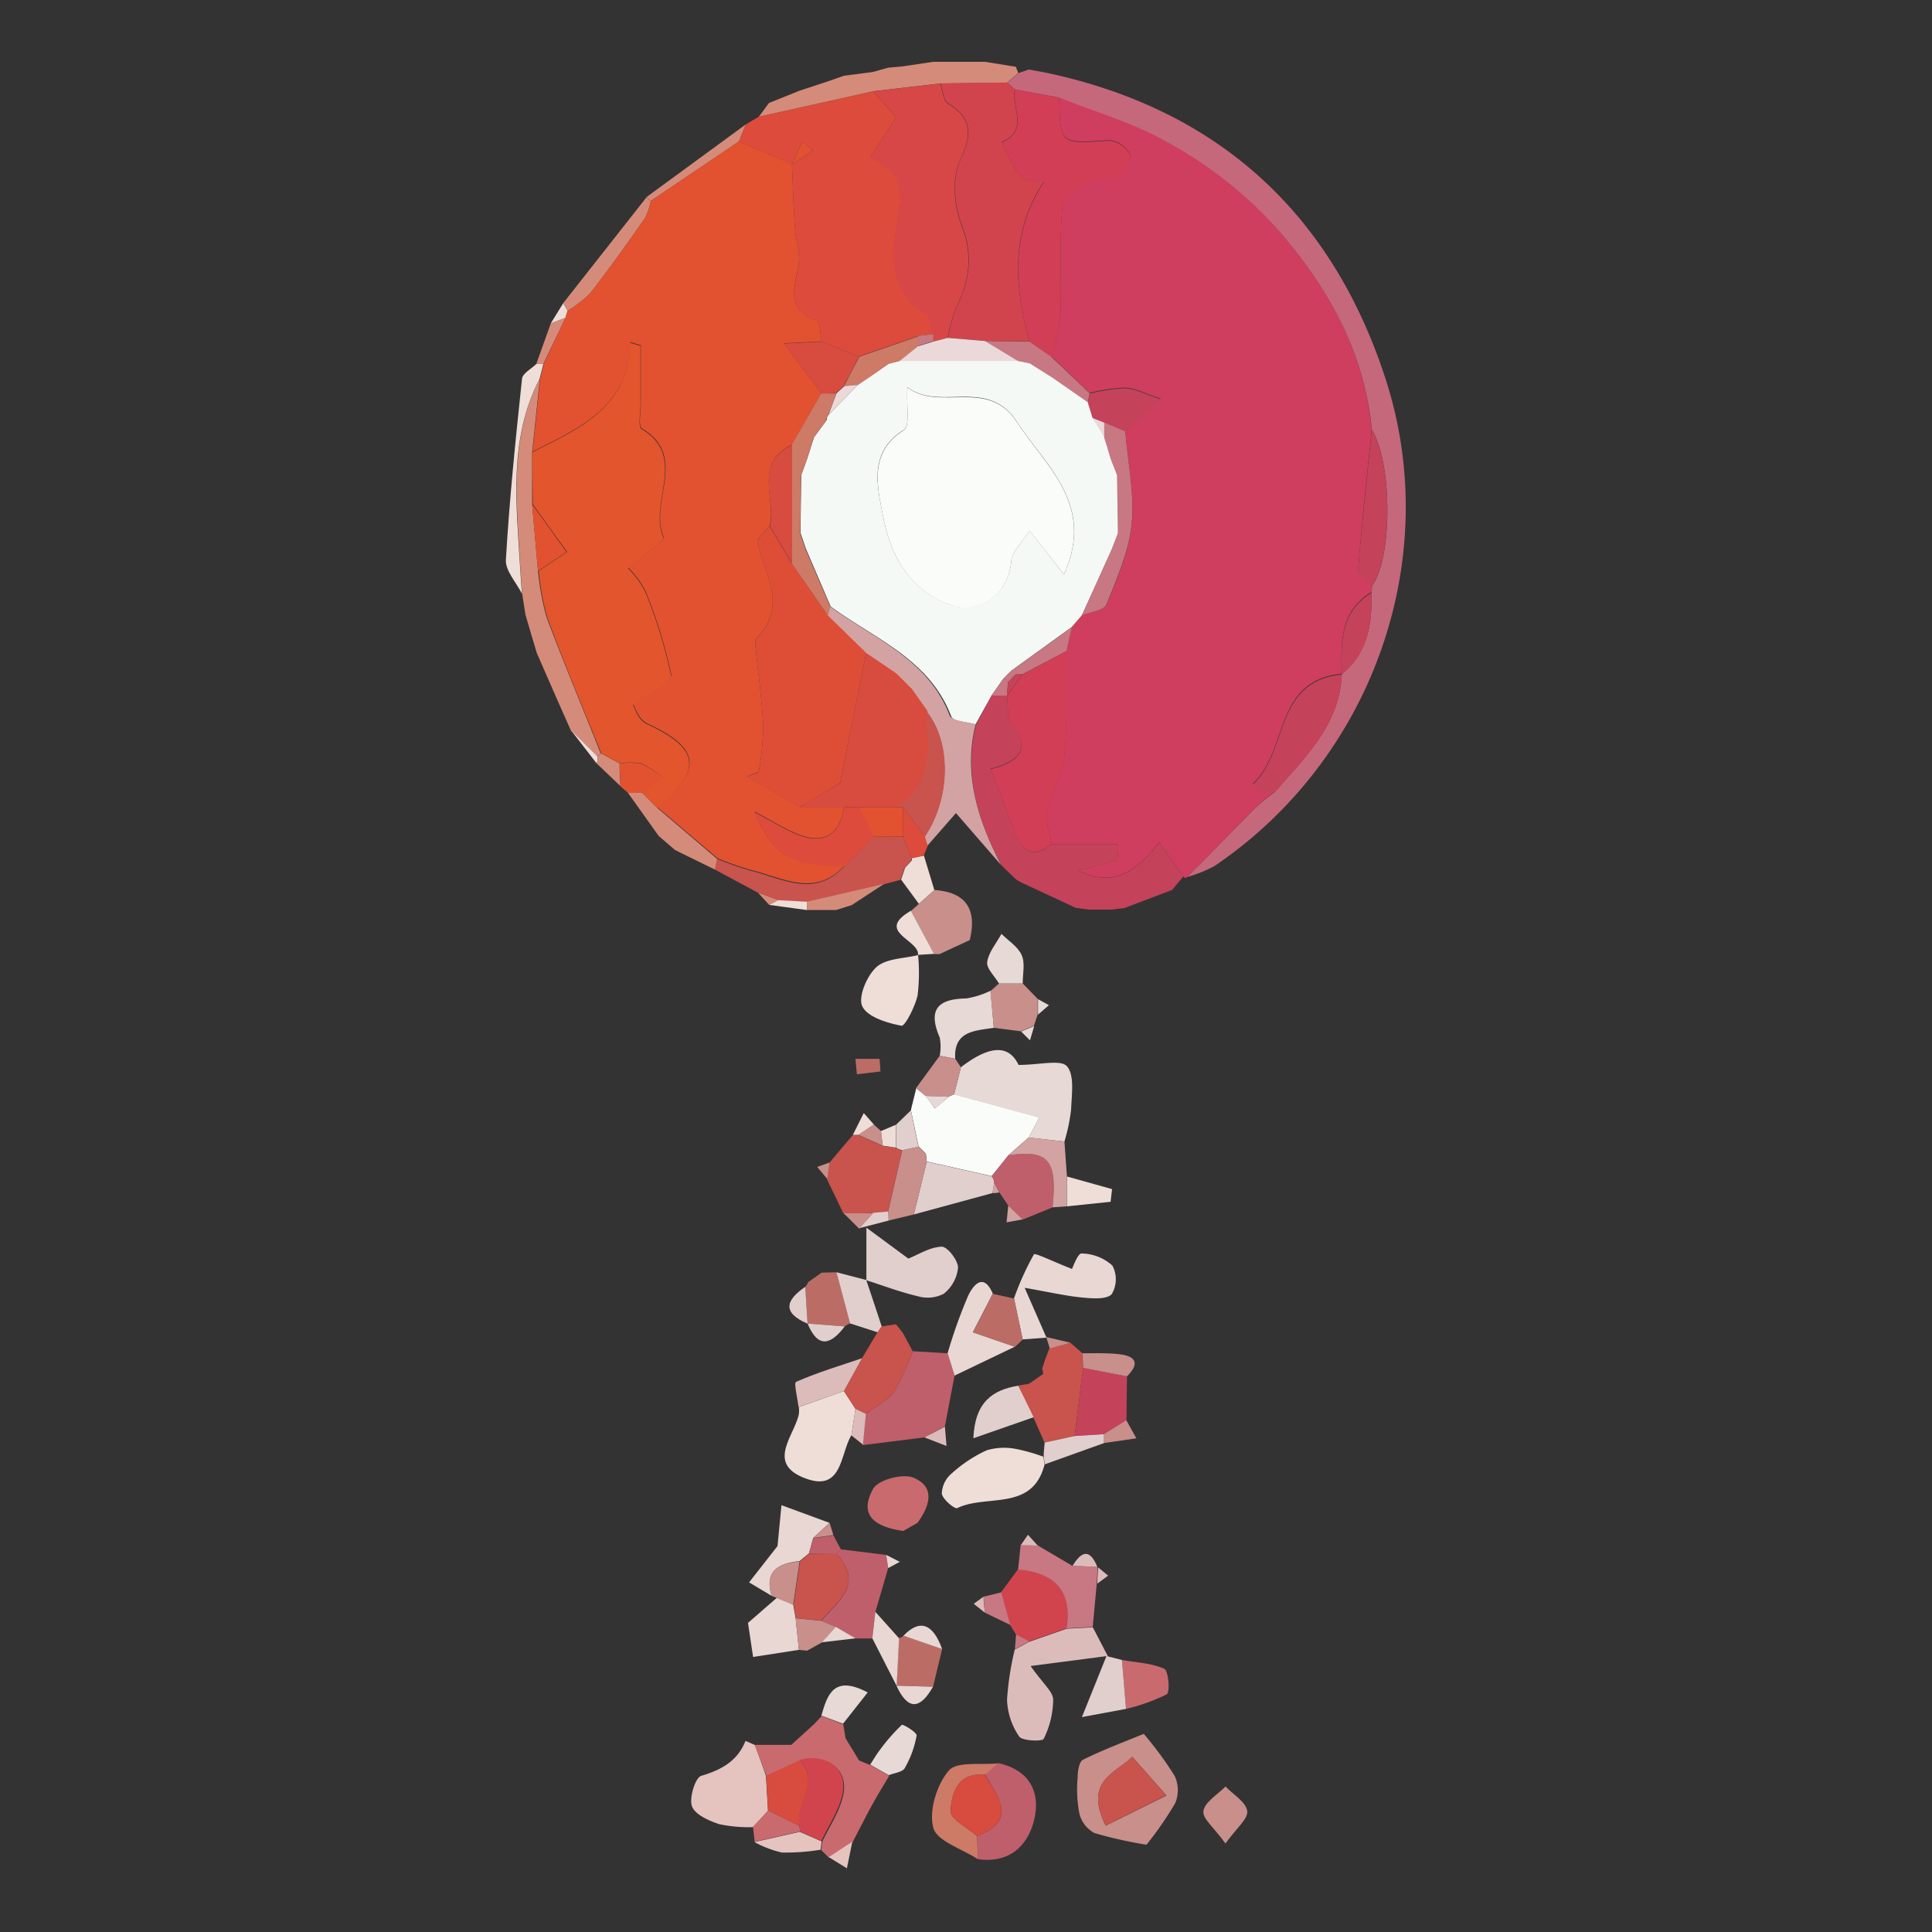<svg id="Layer_1" data-name="Layer 1" xmlns="http://www.w3.org/2000/svg" viewBox="0 0 250 250"><rect x="0" y="0" width="250" height="250" fill="#333333" stroke="none"/><defs><style>.cls-1{fill:#cf3e5e;}.cls-2{fill:#dc4b3b;}.cls-3{fill:#c5687b;}.cls-4{fill:#c4425a;}.cls-5{fill:#d2a3a2;}.cls-6{fill:#e6d9d6;}.cls-7{fill:#d58b79;}.cls-8{fill:#fafcfa;}.cls-9{fill:#c88f8b;}.cls-10{fill:#dcbcba;}.cls-11{fill:#c96a6f;}.cls-12{fill:#bf5f6b;}.cls-13{fill:#e8d7d3;}.cls-14{fill:#e5c4bf;}.cls-15{fill:#c9534d;}.cls-16{fill:#eeded7;}.cls-17{fill:#e1cfce;}.cls-18{fill:#cd7a67;}.cls-19{fill:#d1444e;}.cls-20{fill:#c77882;}.cls-21{fill:#bb6d65;}.cls-22{fill:#e25230;}.cls-23{fill:#ead9d8;}.cls-24{fill:#f5f9f6;}.cls-25{fill:#d23e56;}.cls-26{fill:#d74747;}.cls-27{fill:#d84b3f;}.cls-28{fill:#de4e37;}.cls-29{fill:#e3552c;}</style></defs><path class="cls-1" d="M153.64,113.5l-.29.12-.23-.2L150,109c-2.75,3.51-5.82,6-10.47,3.64l5.18-1.37-.16-2.06h-8.45c-.23-1.37-.85-2.82-.6-4.1.52-2.52,2-4.91,2.22-7.43.42-4.45.21-9,.26-13.44l.71-3.11L140,79.61c1.1-.44,2.88-.62,3.19-1.38,1.37-3.38,2.92-6.87,3.26-10.43.37-3.92-.51-8-.84-12l4.59-4.22c-1.87-.61-3.23-1.34-4.62-1.42a21.51,21.51,0,0,0-4.59.69l-4.92-4.7a33.1,33.1,0,0,0,1.15-5.56c.18-4.66-.21-9.36.28-14,.14-1.29,2.46-2.53,4-3.41.86-.5,2.41.15,3.22-.38s1.74-2.05,1.51-2.82a3.39,3.39,0,0,0-2.7-1.85c-6.36.45-6.35.54-6.47-5.57,4.6,1.84,9.46,3.22,13.73,5.63a53.62,53.62,0,0,1,15.08,12.07c6.43,7.61,10.63,15.54,11.63,25.29-.62,6.06-1.29,12.11-1.75,18.17,0,.63,1.15,1.35,1.77,2a8.85,8.85,0,0,1-.05.89c-4.13,2.5-3.95,6.55-3.85,10.57h0c-8.87.86-6.87,10-11.52,14.23.52.44.72.75,1,.81a14.62,14.62,0,0,0,1.88.22,29.72,29.72,0,0,0-2.47,2C159.52,107.49,156.59,110.5,153.64,113.5Z"/><path class="cls-2" d="M96.5,16.1l1.69-1L113,11.82l3,3.38-3.4,5.17c4.44,1.72,4.24,4.71,3.53,8.53-.79,4.26-.95,8.92,3.81,11.77.58.35.55,1.68.8,2.56l-1.88.23-7.7,2.67-4.84-1.93c-.19-.92-.15-2.48-.61-2.64-4.16-1.47-2.85-4.39-2.37-7.32.25-1.49-.38-3.1-.48-4.66-.18-2.77-.26-5.55-.38-8.32l2.7-1.81-1.36-1.11-1.34,2.91-6.89-2.94Z"/><path class="cls-3" d="M177.48,76.7a8.85,8.85,0,0,0,.05-.89c2.67-3.56,2.65-15.84,0-20.19-1-9.75-5.2-17.68-11.63-25.29A53.62,53.62,0,0,0,150.8,18.26c-4.27-2.41-9.13-3.79-13.73-5.63l-5.71-1.05-1-.88,1.45-1.25L133.11,9l2.13.38c22.47,4.72,37.19,18.36,44.09,39.77,7.42,23-1.57,49-22.2,62.93a17.92,17.92,0,0,1-3.49,1.4c3-3,5.88-6,8.86-9a29.72,29.72,0,0,1,2.47-2c3.9-4.52,8.4-8.7,8.66-15.26h0C177,84.51,177.55,80.71,177.48,76.7Z"/><path class="cls-4" d="M136.11,109.22h8.45l.16,2.06-5.18,1.37c4.65,2.38,7.72-.13,10.47-3.64l3.11,4.41-1.45,1.74-6.17,2.34-1.69.2H140.9l-1.69-.22-7.09-3.3-.65-.38-1.9-1.84,0,0c-3-5.73-4.91-11.64-3.28-18.18L128.3,90l2,0c.18,1.24-.05,2.79.62,3.65,2.66,3.44.76,4.91-2.72,5.82,1.15,3,2.16,5.71,3.19,8.37S133.93,110.94,136.11,109.22Z"/><path class="cls-5" d="M126.24,93.73c-1.63,6.54.33,12.45,3.28,18.18l-5.82-6.7L120,109.44c-.12-.39-.24-.77-.37-1.16,3.4-5,3.47-12.37.16-16.32h0l-2-2.83h0l-1-1h0l-1-1-3.88-2.66-4.93-4.82.34-1.23c5.7,4.19,12.81,6.83,15.61,14.25C123.35,93.34,125.16,93.4,126.24,93.73Z"/><path class="cls-6" d="M124.34,138.1c3.06-2.35,6-3.39,7.46-.3,2.75,0,5.47-.74,6.27.18,1,1.17.6,3.68.53,5.6a23.89,23.89,0,0,1-.86,4.13l-4.63-.51,1.35-2.58-11-3C123.76,140.44,124.05,139.27,124.34,138.1Z"/><path class="cls-7" d="M68,79.57c-.15-.92-.29-1.84-.43-2.76-.08-1.09-.17-2.17-.23-3.26-.45-8.32-1.55-16.71,2.52-24.57l-1,9.56,0,6.7.76,8.65a34.8,34.8,0,0,0,1.11,6c2.22,5.91,4.68,11.74,7,17.61l-.45.42-3.4-3.37q-2.22-5-4.43-10.08Q68.73,82,68,79.57Z"/><path class="cls-8" d="M123.47,141.6l11,3c-.29.57-.82,1.57-1.35,2.58l-2.61,2.29-2.18,2.72-8.4-1.89-.12-1-.94-.94v0l-1-4.7c.23-1,.47-1.91.7-2.86l1.21,1,1.2,1.63,1.79-1.52A6.73,6.73,0,0,1,123.47,141.6Z"/><path class="cls-9" d="M148,224.36A45.52,45.52,0,0,1,152,229.8a4.34,4.34,0,0,1,.07,3.53,43.72,43.72,0,0,1-3.72,5.38,57.31,57.31,0,0,1-6.72-1.51,3.93,3.93,0,0,1-1.95-2.48,16.27,16.27,0,0,1-.24-4.58c0-.85.17-2.17.7-2.43C142.73,226.42,145.43,225.42,148,224.36Zm-4.9,11.87,7.84-3.89-4.41-5C144.32,229.48,140.24,230.41,143.06,236.23Z"/><path class="cls-10" d="M143.12,214.31l-9.76,1.27c1.64,2.33,2.89,3.31,2.92,4.33a11.61,11.61,0,0,1-1.23,5.1c-.17.35-2.77.28-3.18-.32a9,9,0,0,1-1.56-4.73,37.63,37.63,0,0,1,1-6.51l1.87-1,4.83-1.69,3.4-.19,2,3.85Z"/><path class="cls-11" d="M97.66,225.79l4.73,0,3-2.73.92-1,2.81,1.07c.1.6.19,1.2.29,1.8.59,1,1.18,1.92,1.76,2.88l1.49.61,2.4,1.37c-.73,1.23-1.48,2.44-2.17,3.69-.89,1.62-1.72,3.28-2.57,4.92l-3.05,2-1-1,.12-1.08c1-2.09,2.39-4.1,2.77-6.29.56-3.21-2.31-5.14-5.62-4.2l-4.35,2Z"/><path class="cls-12" d="M118.1,174.85l4.52.26.9,2.89q-.63,3.28-1.25,6.57L119.62,186l-8,1c.13-1.32.25-2.65.37-4,1.26-1,2.82-1.7,3.7-2.93A27.82,27.82,0,0,0,118.1,174.85Z"/><path class="cls-13" d="M135.41,173.09l-3.08.23c-.37-1.77-.75-3.55-1.12-5.32a37.5,37.5,0,0,1,2.58-5.69c.14-.22,2.49.94,4.92,1.89.14-.23.74-2,1.23-2a6.09,6.09,0,0,1,4,1.56,3.75,3.75,0,0,1-.09,3.71c-.68.71-2.52.55-3.81.43-2.09-.2-4.15-.68-7.45-1.26l2.79,6.37Z"/><path class="cls-14" d="M97.66,225.79c.49,1.33,1,2.66,1.45,4l.27,4.53-1.94,2.11a18.39,18.39,0,0,1-4.36-.38c-1.34-.44-3.16-1.25-3.54-2.32s.41-3.7,1.21-3.94c2.64-.79,4.67-1.91,5.72-4.52Z"/><path class="cls-15" d="M98.1,115.53l-5.58-3c.09-.46.19-.93.29-1.39a41,41,0,0,0,4.36,1.53c4.06,1,8.25,3.59,12.08-.56l3.81-3.84h3.82l1.06,2.81,0,.26-.91,1-.52,1.52-2.11.55-10,2.31-3.72-.2Z"/><path class="cls-7" d="M131.77,9.45l-1.45,1.25-8.63.1-8.66,1-14.84,3.3,1.32-1.78,3.94-1.58,3.76-1.24,2-.7,3.72-.48,2-.56,1.86-.17L120.75,8l6.7,0,4,.64C131.53,8.87,131.65,9.16,131.77,9.45Z"/><path class="cls-16" d="M110.17,185.72c-1.49,2.47-1.14,7.45-6.06,5.54s-1.39-5.38-.74-8.25a3.76,3.76,0,0,0,0-.94L109.2,180l1.5,2.31Z"/><path class="cls-16" d="M135.17,189.48c-1.55,6.17-7.52,3.82-11.3,5.67-.32.16-1.88-1.12-2-1.87a3.55,3.55,0,0,1,1.27-2.61,17.78,17.78,0,0,1,4.53-3,7.93,7.93,0,0,1,3.83-.17,22.48,22.48,0,0,1,3.51,1Z"/><path class="cls-15" d="M107.35,150.43l3-3.55c.24,0,.48,0,.71,0l3.18,1.4,1.68.26a2.39,2.39,0,0,0,.83.32l-1.84,7.94-2,.18-3.77.05c-.71-1.48-1.43-3-2.14-4.45Z"/><path class="cls-15" d="M138.51,173.75l1.53,1.34c0,.63.07,1.26.11,1.89-.36,3-.73,5.9-1.09,8.84l-3.91.83-1.44-3.26q-1-2-2-4.08l1.46-.26,1.8-1.25a2.25,2.25,0,0,0-.11-.68c.1-.31.2-.63.31-1l.63-1.68Z"/><path class="cls-17" d="M112.11,165.67v-6.81l5.43,4c1.27-.5,2.78-1.49,4.33-1.54.72,0,2.1,1.75,2.1,2.72a4.92,4.92,0,0,1-1.85,3.37,4.48,4.48,0,0,1-3.32.33c-2.28-.53-4.49-1.37-6.73-2.09Z"/><path class="cls-15" d="M110.7,182.31,109.2,180l2.34-4.24c.67-1.12,1.34-2.24,2-3.36l.55-.76,1.85-.28.88,1.1c.43.8.86,1.59,1.28,2.39a27.82,27.82,0,0,1-2.36,5.16c-.88,1.23-2.44,2-3.7,2.93Z"/><path class="cls-12" d="M129.24,228.16c4,.9,5.46,3.8,4.57,7.37-.84,3.4-3.27,5.6-7.26,5.05l-.12-3c5.27-2,2.76-5,1-8Z"/><path class="cls-16" d="M118.8,123.56a24.57,24.57,0,0,1-.06,5.22c-.32,1.47-1.62,4-2.08,3.95-1.86-.35-4.43-1.13-5.08-2.52-.57-1.21.61-4,1.87-5.1s3.54-1.07,5.38-1.53Z"/><path class="cls-18" d="M126.43,237.59l.12,3c-2-1.33-5.31-2.32-5.78-4.06-.6-2.22.44-5.59,2-7.42,1.06-1.24,4.24-.69,6.47-.94l-1.81,1.48c-3.52-.32-4.32,2.38-4.41,4.76C123,235.42,125.23,236.52,126.43,237.59Z"/><path class="cls-17" d="M119.92,150.32l8.4,1.89a1.28,1.28,0,0,1,.32.85l-.2,1.32-10.19,2.77C118.81,154.88,119.36,152.6,119.92,150.32Z"/><path class="cls-12" d="M108.85,200.49l5.83.72c.08.57.17,1.13.25,1.7-.55,1.9-1.11,3.79-1.66,5.69l-.39,3.42-2.18,0-2.56-1.46-1.9-.81c2.26-2.54,5.58-4.83,2-8.67C108.43,200.88,108.64,200.69,108.85,200.49Z"/><path class="cls-16" d="M69.83,49c-4.07,7.86-3,16.25-2.52,24.57.06,1.09.15,2.17.23,3.26-.74-1.47-2.17-3-2.08-4.39.46-7.83,1.26-15.64,2.09-23.43.07-.7,1.2-1.28,1.85-1.91l.45,0,.46,0Z"/><path class="cls-19" d="M138,210.71l-4.83,1.69-1.72-.92-.74-1.21c-.39-1.41-.79-2.82-1.18-4.22l2.21-3C136.46,203.51,138.83,205.82,138,210.71Z"/><path class="cls-4" d="M139.06,185.82c.36-2.94.73-5.89,1.09-8.84l5.68,1.12-.06,5.67-2.9,1.8Z"/><path class="cls-11" d="M116.88,198.11c-3.26-.48-5.95-1.77-3.89-5.47.64-1.16,3.82-2,5.19-1.44,2.94,1.22,2.11,3.7.55,5.85Z"/><path class="cls-12" d="M128.64,153.06a1.28,1.28,0,0,0-.32-.85c.72-.91,1.45-1.81,2.18-2.72,5.17-.76,6.34.62,5.7,6.74l-3.88,1.59L130.47,156l-1.17-1.73Z"/><path class="cls-13" d="M99.85,206.5l-2.92-1.74,3.68-4.7.51-5.29,6.23,2.29L105.23,199l-.55,2-1.21,1C100.72,202.29,98.88,203.27,99.85,206.5Z"/><path class="cls-20" d="M138,210.71c.8-4.89-1.57-7.2-6.26-7.62.11-1.07.23-2.14.34-3.22l2.17.09,4.5,2.65,3.21.15.06.06c0,.7-.07,1.39-.1,2.09-.17,1.87-.35,3.74-.52,5.61Z"/><path class="cls-9" d="M120.9,115.16c4.2.29,5.53,2.59,4.59,6.48l-3.91,1.82-.35,0h-.35q-1.51-2.79-3-5.58l1-.9Z"/><path class="cls-11" d="M145.18,214.8c1.85.33,3.82.4,5.48,1.14.54.25.77,3,.31,3.31a24.5,24.5,0,0,1-5.26,1.88Q145.44,218,145.18,214.8Z"/><path class="cls-13" d="M123.52,178l-.9-2.89a64.89,64.89,0,0,1,2.67-7.47c.53-1.1,1.9-3.18,3.18-.25l-2.58,5,5.44,1.87Z"/><path class="cls-6" d="M128.6,133c-2.43.39-5.2.38-5,4l-2-.39a6.36,6.36,0,0,0,0-2.35c-1.52-3.53-.37-5,3.42-5.06a11.23,11.23,0,0,0,3.16-1Z"/><path class="cls-21" d="M131.33,174.29l-5.44-1.87,2.58-5,2.74.61c.37,1.77.75,3.55,1.12,5.32Z"/><path class="cls-21" d="M121.91,213.39l-1.17,4.87-4.73-.13,0,0q.15-3.09.31-6.17a1,1,0,0,0,.61-.32Z"/><path class="cls-7" d="M72.86,39.25,83.67,25.51a4.3,4.3,0,0,0,.54.51,8.23,8.23,0,0,1-.75,2.21c-2.3,3.28-4.62,6.55-7.08,9.71a14.66,14.66,0,0,1-2.92,2.26Z"/><path class="cls-21" d="M104.2,166.52a3.2,3.2,0,0,0,.4-.63l1.72-1.21,1.93-.05,1.76,6.62a2.41,2.41,0,0,0-.7.39l-4.81-.37h0Z"/><path class="cls-9" d="M158.57,238.55c-1.42-2-3-3.23-2.85-4.2.18-1.18,1.84-2.13,2.86-3.18,1,1.05,2.64,2,2.81,3.17C161.53,235.34,160,236.57,158.57,238.55Z"/><path class="cls-13" d="M103.38,213.49l-5.93.92L96.79,210l3.74-3.25,2.11.88c.1.57.2,1.15.31,1.73Z"/><path class="cls-7" d="M96.5,16.1l-.91,2.22L84.21,26a4.3,4.3,0,0,1-.54-.51Z"/><path class="cls-17" d="M131.75,179.31q1,2,2,4.08l-7.8,2.72C126.16,181.41,128.44,179.86,131.75,179.31Z"/><path class="cls-6" d="M115,229.71l-2.4-1.37c.43-.65.81-1.33,1.29-1.94a23.86,23.86,0,0,1,2.8-3.2c.15-.13,2,1,1.92,1.38a12.94,12.94,0,0,1-1.53,4.2C116.81,229.31,115.75,229.41,115,229.71Z"/><path class="cls-7" d="M92.8,111.14c-.09.46-.19.93-.28,1.39L87.36,110l-2.12-1.82-4-5.61,1.84,0,2,2Z"/><path class="cls-10" d="M111.54,175.76,109.2,180l-5.87,2.07c-.13-1.13-.63-3.12-.32-3.26C105.77,177.6,108.68,176.73,111.54,175.76Z"/><path class="cls-9" d="M128.6,133l-.45-4.74,1.12-1h3.07l1.94,2c0,.68,0,1.36,0,2l-.49,1.47-1.69.72Z"/><path class="cls-6" d="M132.34,127.26h-3.07c-.55-.93-1.64-1.93-1.53-2.77.18-1.27,1.19-2.44,1.85-3.65.9.9,2.13,1.66,2.61,2.74S132.33,126,132.34,127.26Z"/><path class="cls-5" d="M136.2,156.23c.64-6.12-.53-7.5-5.7-6.74l2.61-2.29,4.63.51c.1,1.51.21,3,.32,4.53,0,1.29,0,2.58,0,3.86Z"/><path class="cls-9" d="M121.6,136.61l2,.39c.25.36.49.73.74,1.1-.29,1.17-.58,2.34-.86,3.5a6.11,6.11,0,0,0-.74.32l-3-.11-1.21-1Z"/><path class="cls-17" d="M145.18,214.8q.25,3.16.53,6.33L140,222.19l3.17-7.88.31.06Z"/><path class="cls-17" d="M110,171.25l-1.76-6.62,3.85,1,0,0c.67,2,1.35,4,2,6l-.55.76Z"/><path class="cls-22" d="M83.11,102.6l-1.84,0-1-.86c0-1-.07-1.95-.1-2.93a8.7,8.7,0,0,1,2.79,0,14.52,14.52,0,0,1,2.84,1.79Z"/><path class="cls-9" d="M119.92,150.32c-.56,2.28-1.11,4.56-1.67,6.83l-3.26.79-.06-1.17,1.83-7.94,2.09-.45v0l.94.94Z"/><path class="cls-6" d="M109.09,223.05,106.28,222c.78-2.68,1.58-5.33,6-3Z"/><path class="cls-13" d="M116.34,212q-.16,3.08-.31,6.17L112.88,212l.39-3.43Z"/><path class="cls-16" d="M138.07,156.1c0-1.28,0-2.57,0-3.86l5.83,1.63-.19,1.64Z"/><path class="cls-17" d="M139.06,185.82l3.81-.24,0,1.15-7.67,2.75-.15-1c0-.61.09-1.21.13-1.82Z"/><path class="cls-9" d="M102.64,207.67l-2.11-.88a5.72,5.72,0,0,0-.68-.28c-1-3.24.87-4.22,3.62-4.47C103.19,203.91,102.92,205.79,102.64,207.67Z"/><path class="cls-7" d="M104.41,116.68l10-2.31-4.2,2.75-2,.63h-3.79C104.42,117.4,104.42,117,104.41,116.68Z"/><path class="cls-7" d="M69.4,47.08q.94-2.62,1.88-5.25l1.91-.73-2.88,6-.46,0Z"/><path class="cls-14" d="M106.31,238.27l-.12,1.08a28.12,28.12,0,0,1-5,.37,13.51,13.51,0,0,1-3.56-1.36l5.86-1.32Z"/><path class="cls-9" d="M145.83,178.1,140.15,177c0-.63-.07-1.26-.11-1.89,1.55,0,3.12-.06,4.66.11C146.76,175.42,147.68,176.27,145.83,178.1Z"/><path class="cls-16" d="M120.9,115.16l-2,1.79-2.3-3.13.51-1.52.91-1-.06-.26,1.59-.34Z"/><path class="cls-9" d="M142.84,186.73l0-1.15,2.9-1.81,1.31,2.35Z"/><path class="cls-5" d="M132.12,114.17l7.09,3.3Z"/><path class="cls-17" d="M118.85,148.38l-2.09.45a2.25,2.25,0,0,1-.82-.33l0-2.95,1.93-1.87C118.18,145.24,118.51,146.81,118.85,148.38Z"/><path class="cls-2" d="M119.52,110.74l-1.59.34-1.05-2.81c0-1.27,0-2.54,0-3.8l2.8,3.81c.13.39.25.77.37,1.16Z"/><path class="cls-9" d="M103.38,213.49c-.15-1.36-.29-2.73-.43-4.09l3.29.33,1.9.81c-.6.66-1.19,1.32-1.79,2h0l-1.92,1.06Z"/><path class="cls-16" d="M117.87,117.85q1.5,2.79,3,5.58l-2.08.13,0,0C119,121.59,113.16,120.59,117.87,117.85Z"/><path class="cls-5" d="M145.5,117.5l6.17-2.34Z"/><path class="cls-13" d="M121.91,213.39l-5-1.73C119,209.47,120.73,210.07,121.91,213.39Z"/><path class="cls-14" d="M107.24,240.31l3.05-2c-.23,1.15-.47,2.3-.7,3.45Z"/><path class="cls-11" d="M103.51,237l-5.86,1.32-.21-1.94,1.94-2.11,4.06,2A4.53,4.53,0,0,1,103.51,237Z"/><path class="cls-13" d="M116,218.13l4.73.13C119.09,221.17,117.5,221.4,116,218.13Z"/><path class="cls-16" d="M104.41,116.68c0,.36,0,.72,0,1.08l-4.9-.67,1.16-.61Z"/><path class="cls-21" d="M113.93,138.65l-3.05.36-.19-2h3.13Z"/><path class="cls-17" d="M104.5,171.27l4.81.37C107.52,174,105.86,174.56,104.5,171.27Z"/><path class="cls-16" d="M68,79.57q.75,2.45,1.52,4.89Q68.73,82,68,79.57Z"/><path class="cls-17" d="M104.2,166.52l.3,4.76C101.23,169.89,101.61,168.27,104.2,166.52Z"/><path class="cls-10" d="M119.62,186l2.65-1.39.21,2.5Z"/><path class="cls-20" d="M129.56,206.05c.39,1.4.79,2.81,1.18,4.22l-3.3-1.59c-.06-.69-.12-1.38-.17-2.07Z"/><path class="cls-16" d="M73.92,94.54l3.4,3.37a1.62,1.62,0,0,1-.12.87Z"/><path class="cls-14" d="M105.36,223l-3,2.73Z"/><path class="cls-5" d="M130.47,156l1.85,1.79-2.07.38Z"/><path class="cls-16" d="M131.4,8.58l-4-.64Z"/><path class="cls-10" d="M110.7,182.31l1.34.63c-.12,1.33-.24,2.66-.37,4l-1.5-1.2C110.34,184.59,110.52,183.45,110.7,182.31Z"/><path class="cls-16" d="M120.75,8l-3.93.65Z"/><path class="cls-12" d="M104.68,201.05c.18-.68.37-1.36.55-2l2.61-.37c.33.62.67,1.24,1,1.86-.21.19-.42.38-.64.56Z"/><path class="cls-16" d="M103.45,11.76l-3.94,1.58Z"/><path class="cls-7" d="M77.2,98.78a1.62,1.62,0,0,0,.12-.87l.45-.42,2.4,1.29c0,1,.07,2,.1,2.93Z"/><path class="cls-16" d="M121.58,123.46l3.91-1.82Z"/><path class="cls-16" d="M115.91,145.55l0,2.95-1.69-.25c-.07-.63-.15-1.26-.23-1.89Z"/><path class="cls-9" d="M114,146.36c.08.63.16,1.26.23,1.89l-3.17-1.4,2-1.35Z"/><path class="cls-16" d="M113.07,145.5l-2,1.35c-.23,0-.47,0-.71,0l1.41-2.82Z"/><path class="cls-10" d="M142,202.76l-3.21-.15C139.94,200.74,141,200.33,142,202.76Z"/><path class="cls-17" d="M114.93,156.77l.06,1.17-3.85,1,1.82-2Z"/><path class="cls-9" d="M138.51,173.75l-2.67.74c-.15-.46-.29-.93-.43-1.4l0-.07Z"/><path class="cls-9" d="M113,157l-1.82,2-2-2Z"/><path class="cls-13" d="M106.35,212.51c.6-.65,1.19-1.31,1.79-2L110.7,212Z"/><path class="cls-5" d="M140.9,117.69h0Z"/><path class="cls-16" d="M73.19,41.1l-1.91.73,1.59-2.58c.19.32.39.63.59,1A4.06,4.06,0,0,0,73.19,41.1Z"/><path class="cls-6" d="M111.14,227.73c-.58-1-1.17-1.92-1.76-2.88C110,225.81,110.56,226.77,111.14,227.73Z"/><path class="cls-13" d="M114.93,202.91c-.08-.57-.17-1.13-.25-1.7l1.75.89Z"/><path class="cls-16" d="M115,8.78l-2,.56Z"/><path class="cls-17" d="M106.32,164.68l-1.72,1.21Z"/><path class="cls-9" d="M107.84,198.64l-2.61.37,2.12-1.95C107.51,197.58,107.68,198.11,107.84,198.64Z"/><path class="cls-6" d="M134.32,131.29c0-.68,0-1.36,0-2l1.41.78Z"/><path class="cls-16" d="M116.88,198.11l1.85-1.06Z"/><path class="cls-10" d="M127.27,206.61c0,.69.11,1.38.17,2.07L126,207.53Z"/><path class="cls-9" d="M107.35,150.43l-.3,2.12L105.74,151Z"/><path class="cls-6" d="M132.14,133.48l1.69-.72c-.19.62-.37,1.24-.55,1.86Z"/><path class="cls-10" d="M134.28,200l-2.17-.09.91-1.31Z"/><path class="cls-5" d="M129.57,112l1.9,1.84Z"/><path class="cls-16" d="M109.21,9.82l-2,.7Z"/><path class="cls-7" d="M100.69,116.48l-1.16.61-1.43-1.56Z"/><path class="cls-13" d="M104.42,213.58l1.92-1.06Z"/><path class="cls-16" d="M135.24,9.4,133.11,9Z"/><path class="cls-20" d="M131.48,211.48l1.72.92-1.87,1Z"/><path class="cls-16" d="M108.22,117.75l2-.63Z"/><path class="cls-10" d="M142,204.91c0-.7.06-1.39.1-2.09l1.29,1.07Z"/><path class="cls-16" d="M85.24,108.18,87.36,110Z"/><path class="cls-9" d="M135,177.8l-1.8,1.25Z"/><path class="cls-5" d="M128.64,153.06l.66,1.24-.43.08h-.43C128.51,153.94,128.57,153.5,128.64,153.06Z"/><path class="cls-13" d="M116.82,172.46l-.88-1.1Z"/><path class="cls-23" d="M135.21,176.17c-.11.32-.21.64-.31,1C135,176.81,135.1,176.49,135.21,176.17Z"/><path class="cls-24" d="M126.24,93.73c-1.08-.33-2.89-.39-3.14-1-2.8-7.42-9.91-10.06-15.61-14.25L104.28,71l-.68-2c0-2.51.05-5,.08-7.54l.73-2,.92-2.87L107,54.32a.7.7,0,0,1,.19-.6L111,49.8l1.58-1.11L115,47.05l1.44-.37,15.36,0,1.5.3,3,1.89,4.53,3.15.61,2,1.49,2.53.88,2.9.79,2,.11,7.55-.77,2L140,79.61l-1.32,1.53-7.83,5.66-1,1L128.3,90Zm11.44-19.4c4.07-9.07-2.31-13.95-6.11-19.77s-9.94-1.26-14.15-4.46c-.15,2.41.36,5-.45,5.52-4.74,2.94-3.38,7.59-2.7,11.16.9,4.83,3.24,9.53,8.66,11.46,3.85,1.37,7.57-1.41,7.92-5.59.1-1.28,1.42-2.46,2.37-4Z"/><path class="cls-25" d="M131.36,11.57l5.71,1.06c.12,6.11.11,6,6.47,5.57a3.39,3.39,0,0,1,2.7,1.85c.23.77-.68,2.28-1.51,2.82s-2.36-.12-3.22.38c-1.53.88-3.85,2.12-4,3.41-.49,4.61-.1,9.31-.28,14a33.1,33.1,0,0,1-1.15,5.56l-2.87-2c-1.89-7-2.54-13.95,1.86-20.66-.64-.12-2.23,0-2.9-.66-1.15-1.2-1.74-2.95-2.56-4.47C133.29,16.91,130.81,13.86,131.36,11.57Z"/><path class="cls-25" d="M136.11,109.22c-2.18,1.72-3.75,1.2-4.72-1.32s-2-5.33-3.19-8.37c3.48-.91,5.38-2.38,2.72-5.82-.67-.86-.44-2.41-.62-3.65h0l2-2.8,5.71-3c-.05,4.48.16,9-.26,13.44-.24,2.52-1.7,4.91-2.22,7.43C135.26,106.4,135.88,107.85,136.11,109.22Z"/><path class="cls-4" d="M173.63,87.28c-.26,6.56-4.76,10.74-8.66,15.26a14.62,14.62,0,0,1-1.88-.22c-.26-.06-.46-.37-1-.81C166.76,97.33,164.76,88.14,173.63,87.28Z"/><path class="cls-20" d="M140,79.61,143.87,71c.25-.65.51-1.31.77-2,0-2.52-.07-5-.11-7.55l-.79-2c-.29-1-.58-1.94-.88-2.9l0-1.94,2.74,1.16c.33,4,1.21,8,.84,12-.34,3.56-1.89,7-3.26,10.43C142.9,79,141.12,79.17,140,79.61Z"/><path class="cls-4" d="M177.51,55.62c2.67,4.35,2.69,16.63,0,20.19-.62-.67-1.82-1.39-1.77-2C176.22,67.73,176.89,61.68,177.51,55.62Z"/><path class="cls-4" d="M145.63,55.84l-2.74-1.16-1.52-.59c-.2-.68-.41-1.36-.61-2,.08-.38.17-.77.25-1.16a21.51,21.51,0,0,1,4.59-.69c1.39.08,2.75.81,4.62,1.42Z"/><path class="cls-20" d="M141,50.89c-.08.39-.17.78-.25,1.16l-4.53-3.15-3-1.89-1.5-.29-4.3-2.6,5.77.07,2.87,2Z"/><path class="cls-4" d="M177.48,76.7c.07,4-.45,7.81-3.85,10.57C173.53,83.25,173.35,79.2,177.48,76.7Z"/><path class="cls-20" d="M138,84.25l-5.71,3a4.59,4.59,0,0,0-.91.06c-.16-.18-.33-.35-.5-.52l7.83-5.66C138.46,82.18,138.23,83.21,138,84.25Z"/><path class="cls-22" d="M73.19,41.1a4.06,4.06,0,0,1,.27-.9,14.66,14.66,0,0,0,2.92-2.26c2.46-3.16,4.78-6.43,7.08-9.71A8.23,8.23,0,0,0,84.21,26l11.38-7.7,6.89,2.93h0c.12,2.77.2,5.55.38,8.32.1,1.56.73,3.17.48,4.66-.48,2.93-1.79,5.85,2.37,7.32.46.16.42,1.72.61,2.64l-4.86.26c1.94,2.59,3.39,4.52,4.85,6.45l-3.84,6.67c-5,2.4-2,7-2.88,10.53-.56.74-1.72,1.63-1.57,2.19,1.07,4.18,3.92,8.3-.19,12.41-.17.17-.1.62-.07.93.34,3.46.84,6.91,1,10.37a37.88,37.88,0,0,1-.57,5.88l-1.48.62,6.74,3.93h5.74c-.5,3.78-2.85,5-6.53,3.28-1.47-.67-2.86-1.51-5-2.67,2.3,5.71,4.74,7,11.62,7-3.83,4.15-8,1.54-12.08.56a41,41,0,0,1-4.36-1.53l-7.73-6.55c5.89-5,5.47-7.73-1.37-10.89-1.15-.53-1.69-2.35-1.78-2.48,2.26-1.69,5-3,4.91-3.8a63.11,63.11,0,0,0-3.36-10.89,12.87,12.87,0,0,0-2.21-3c1.92-1.63,4.79-3.45,4.57-4-1.92-4.48,3.25-10.37-2.8-14-.49-.29-.15-2-.15-3,0-2.58,0-5.17,0-7.76l-1.35-.42c-.18,8.56-6.71,11.11-12.66,14.2l1-9.56.48-1.89Z"/><path class="cls-26" d="M113,11.82l8.66-1c.32.88.38,2.18,1,2.58,3.19,2,3.11,4,1.55,7.4-1.09,2.35-.72,6,.26,8.52,1.46,3.83.94,7-.73,10.44a23.65,23.65,0,0,0-1.13,4l-1.91.43a3.54,3.54,0,0,0,0-.92c-.25-.88-.22-2.21-.8-2.56-4.76-2.85-4.6-7.51-3.81-11.77.71-3.82.91-6.81-3.53-8.53L116,15.2Z"/><path class="cls-27" d="M106.31,50.91l-4.85-6.45,4.86-.26,4.84,1.93c-.66,1.28-1.31,2.56-2,3.84l-1,.91Z"/><path class="cls-18" d="M109.2,50c.65-1.28,1.3-2.56,2-3.84l7.7-2.67c0,.43-.06.87-.08,1.31l-2.39,1.91-1.44.37-2.33,1.64L111,49.8Z"/><path class="cls-22" d="M102.48,21.25l1.34-2.91,1.36,1.11-2.7,1.81Z"/><path class="cls-20" d="M118.78,44.76c0-.43,0-.87.08-1.3l1.88-.23a3.54,3.54,0,0,1,0,.92Z"/><path class="cls-19" d="M122.65,43.72a23.65,23.65,0,0,1,1.13-4c1.67-3.41,2.19-6.61.73-10.44-1-2.56-1.35-6.17-.26-8.52,1.56-3.37,1.64-5.37-1.55-7.4-.63-.4-.69-1.7-1-2.58l8.63-.1,1,.88c-.55,2.28,1.93,5.33-1.74,6.82.82,1.52,1.41,3.27,2.56,4.47.67.7,2.26.54,2.9.66-4.4,6.71-3.75,13.61-1.86,20.66l-5.77-.07Z"/><path class="cls-20" d="M128.3,90l1.61-2.29c.17.18.34.35.52.51l-.12,1.8h0Z"/><path class="cls-28" d="M103.45,104.44l-6.74-3.93,1.48-.62A37.88,37.88,0,0,0,98.76,94c-.16-3.46-.66-6.91-1-10.37,0-.31-.1-.76.07-.93,4.11-4.11,1.26-8.23.19-12.41-.15-.56,1-1.45,1.57-2.19l2.84,4.77c1.57,2.27,3.15,4.53,4.72,6.79l4.93,4.82c-1.18,5.87-2.36,11.74-3.38,16.83Z"/><path class="cls-27" d="M103.45,104.44c1.58-1,3.17-1.89,5.25-3.12,1-5.09,2.2-11,3.38-16.83L116,87.15l1,1h0l1,1h0l2,2.83h0c.29,4.65,1,9.43-3.89,12.47l-4.8,0h-7.69Z"/><path class="cls-18" d="M107.15,79.67c-1.57-2.26-3.15-4.52-4.72-6.79q0-7.65,0-15.3l3.84-6.67,1.94,0c-.35.95-.7,1.9-1.06,2.84a.7.7,0,0,0-.19.6l-1.67,2.31c-.31.95-.61,1.91-.92,2.87-.25.66-.49,1.32-.73,2,0,2.51-.06,5-.08,7.54.22.66.45,1.32.68,2l3.21,7.44C107.38,78.85,107.26,79.26,107.15,79.67Z"/><path class="cls-15" d="M115.94,104.43c4.91-3,4.18-7.82,3.89-12.47,3.31,4,3.24,11.27-.16,16.32l-2.8-3.81Z"/><path class="cls-15" d="M119.84,92l-2-2.83Z"/><path class="cls-15" d="M117.86,89.13l-1-1Z"/><path class="cls-15" d="M116.91,88.18l-1-1Z"/><path class="cls-29" d="M68.87,58.54c5.95-3.09,12.48-5.64,12.66-14.2l1.35.42c0,2.59,0,5.18,0,7.76,0,1-.34,2.74.15,3,6,3.62.88,9.51,2.8,14,.22.52-2.65,2.34-4.57,4a12.87,12.87,0,0,1,2.21,3,63.11,63.11,0,0,1,3.36,10.89c.14.8-2.65,2.11-4.91,3.8.09.13.63,2,1.78,2.48,6.84,3.16,7.26,5.91,1.37,10.89l-2-2,2.69-2A14.52,14.52,0,0,0,83,98.78a8.7,8.7,0,0,0-2.79,0l-2.4-1.29c-2.37-5.87-4.83-11.7-7-17.61a33.85,33.85,0,0,1-1.1-6l3.68-2.46c-1.49-2.06-3-4.13-4.45-6.19Z"/><path class="cls-22" d="M68.85,65.24c1.48,2.06,3,4.13,4.45,6.19l-3.68,2.46C69.36,71,69.1,68.12,68.85,65.24Z"/><path class="cls-6" d="M119.75,141.81l3,.11L121,143.44Z"/><path class="cls-17" d="M119.8,149.34l-.94-.94Z"/><path class="cls-15" d="M143.06,236.23c-2.82-5.82,1.26-6.75,3.43-8.92l4.41,5Z"/><path class="cls-19" d="M103.51,237a4.53,4.53,0,0,0-.07-.74c-.53-2.84,2.84-5.68,0-8.52,3.31-.94,6.18,1,5.62,4.2-.38,2.19-1.81,4.2-2.77,6.29Z"/><path class="cls-27" d="M103.46,227.78c2.82,2.84-.55,5.68,0,8.52l-4.06-2-.27-4.53Z"/><path class="cls-2" d="M109.19,104.45h2l1.92,3.82-3.81,3.84c-6.88,0-9.32-1.34-11.62-7,2.17,1.16,3.56,2,5,2.67C106.34,109.43,108.69,108.23,109.19,104.45Z"/><path class="cls-22" d="M113.06,108.27l-1.92-3.82,4.8,0,.93,0c0,1.26,0,2.53,0,3.8Z"/><path class="cls-7" d="M118,111.34l-.91,1Z"/><path class="cls-27" d="M126.43,237.59c-1.2-1.07-3.45-2.17-3.41-3.19.09-2.38.89-5.08,4.41-4.76C129.19,232.55,131.7,235.55,126.43,237.59Z"/><path class="cls-15" d="M104.68,201.05h3.53c3.61,3.84.29,6.13-2,8.67L103,209.4c-.11-.58-.21-1.16-.31-1.73.28-1.88.55-3.76.83-5.63Z"/><path class="cls-8" d="M137.68,74.33l-4.46-5.65c-.95,1.51-2.27,2.69-2.37,4-.35,4.18-4.07,7-7.92,5.59-5.42-1.93-7.76-6.63-8.66-11.46-.68-3.57-2-8.22,2.7-11.16.81-.5.3-3.11.45-5.52,4.21,3.2,10.4-1.31,14.15,4.46S141.75,65.26,137.68,74.33Z"/><path class="cls-23" d="M122.65,43.72l4.8.4,4.3,2.6-15.36,0,2.39-1.91,2-.62Z"/><path class="cls-23" d="M107.19,53.72c.36-.94.71-1.89,1.06-2.84l1-.91L111,49.8Z"/><path class="cls-23" d="M133.25,47l3,1.89Z"/><path class="cls-23" d="M144.64,69c-.26.65-.52,1.31-.77,2C144.12,70.34,144.38,69.68,144.64,69Z"/><path class="cls-23" d="M104.28,71c-.23-.66-.46-1.32-.68-2C103.82,69.68,104.05,70.34,104.28,71Z"/><path class="cls-23" d="M143.74,59.52l.79,2Z"/><path class="cls-23" d="M103.68,61.48c.24-.66.48-1.32.73-2C104.16,60.16,103.92,60.82,103.68,61.48Z"/><path class="cls-23" d="M141.37,54.09l1.52.59,0,1.94C142.37,55.77,141.87,54.93,141.37,54.09Z"/><path class="cls-23" d="M105.33,56.63,107,54.32Z"/><path class="cls-23" d="M112.62,48.69,115,47.05Z"/><path class="cls-20" d="M129.91,87.75l1-1,.5.51-.94,1C130.25,88.1,130.08,87.93,129.91,87.75Z"/><path class="cls-4" d="M130.43,88.26l.94-1a5.49,5.49,0,0,1,.91,0l-2,2.8Z"/><path class="cls-27" d="M102.47,57.58q0,7.65,0,15.3l-2.84-4.77C100.46,64.57,97.42,60,102.47,57.58Z"/></svg>